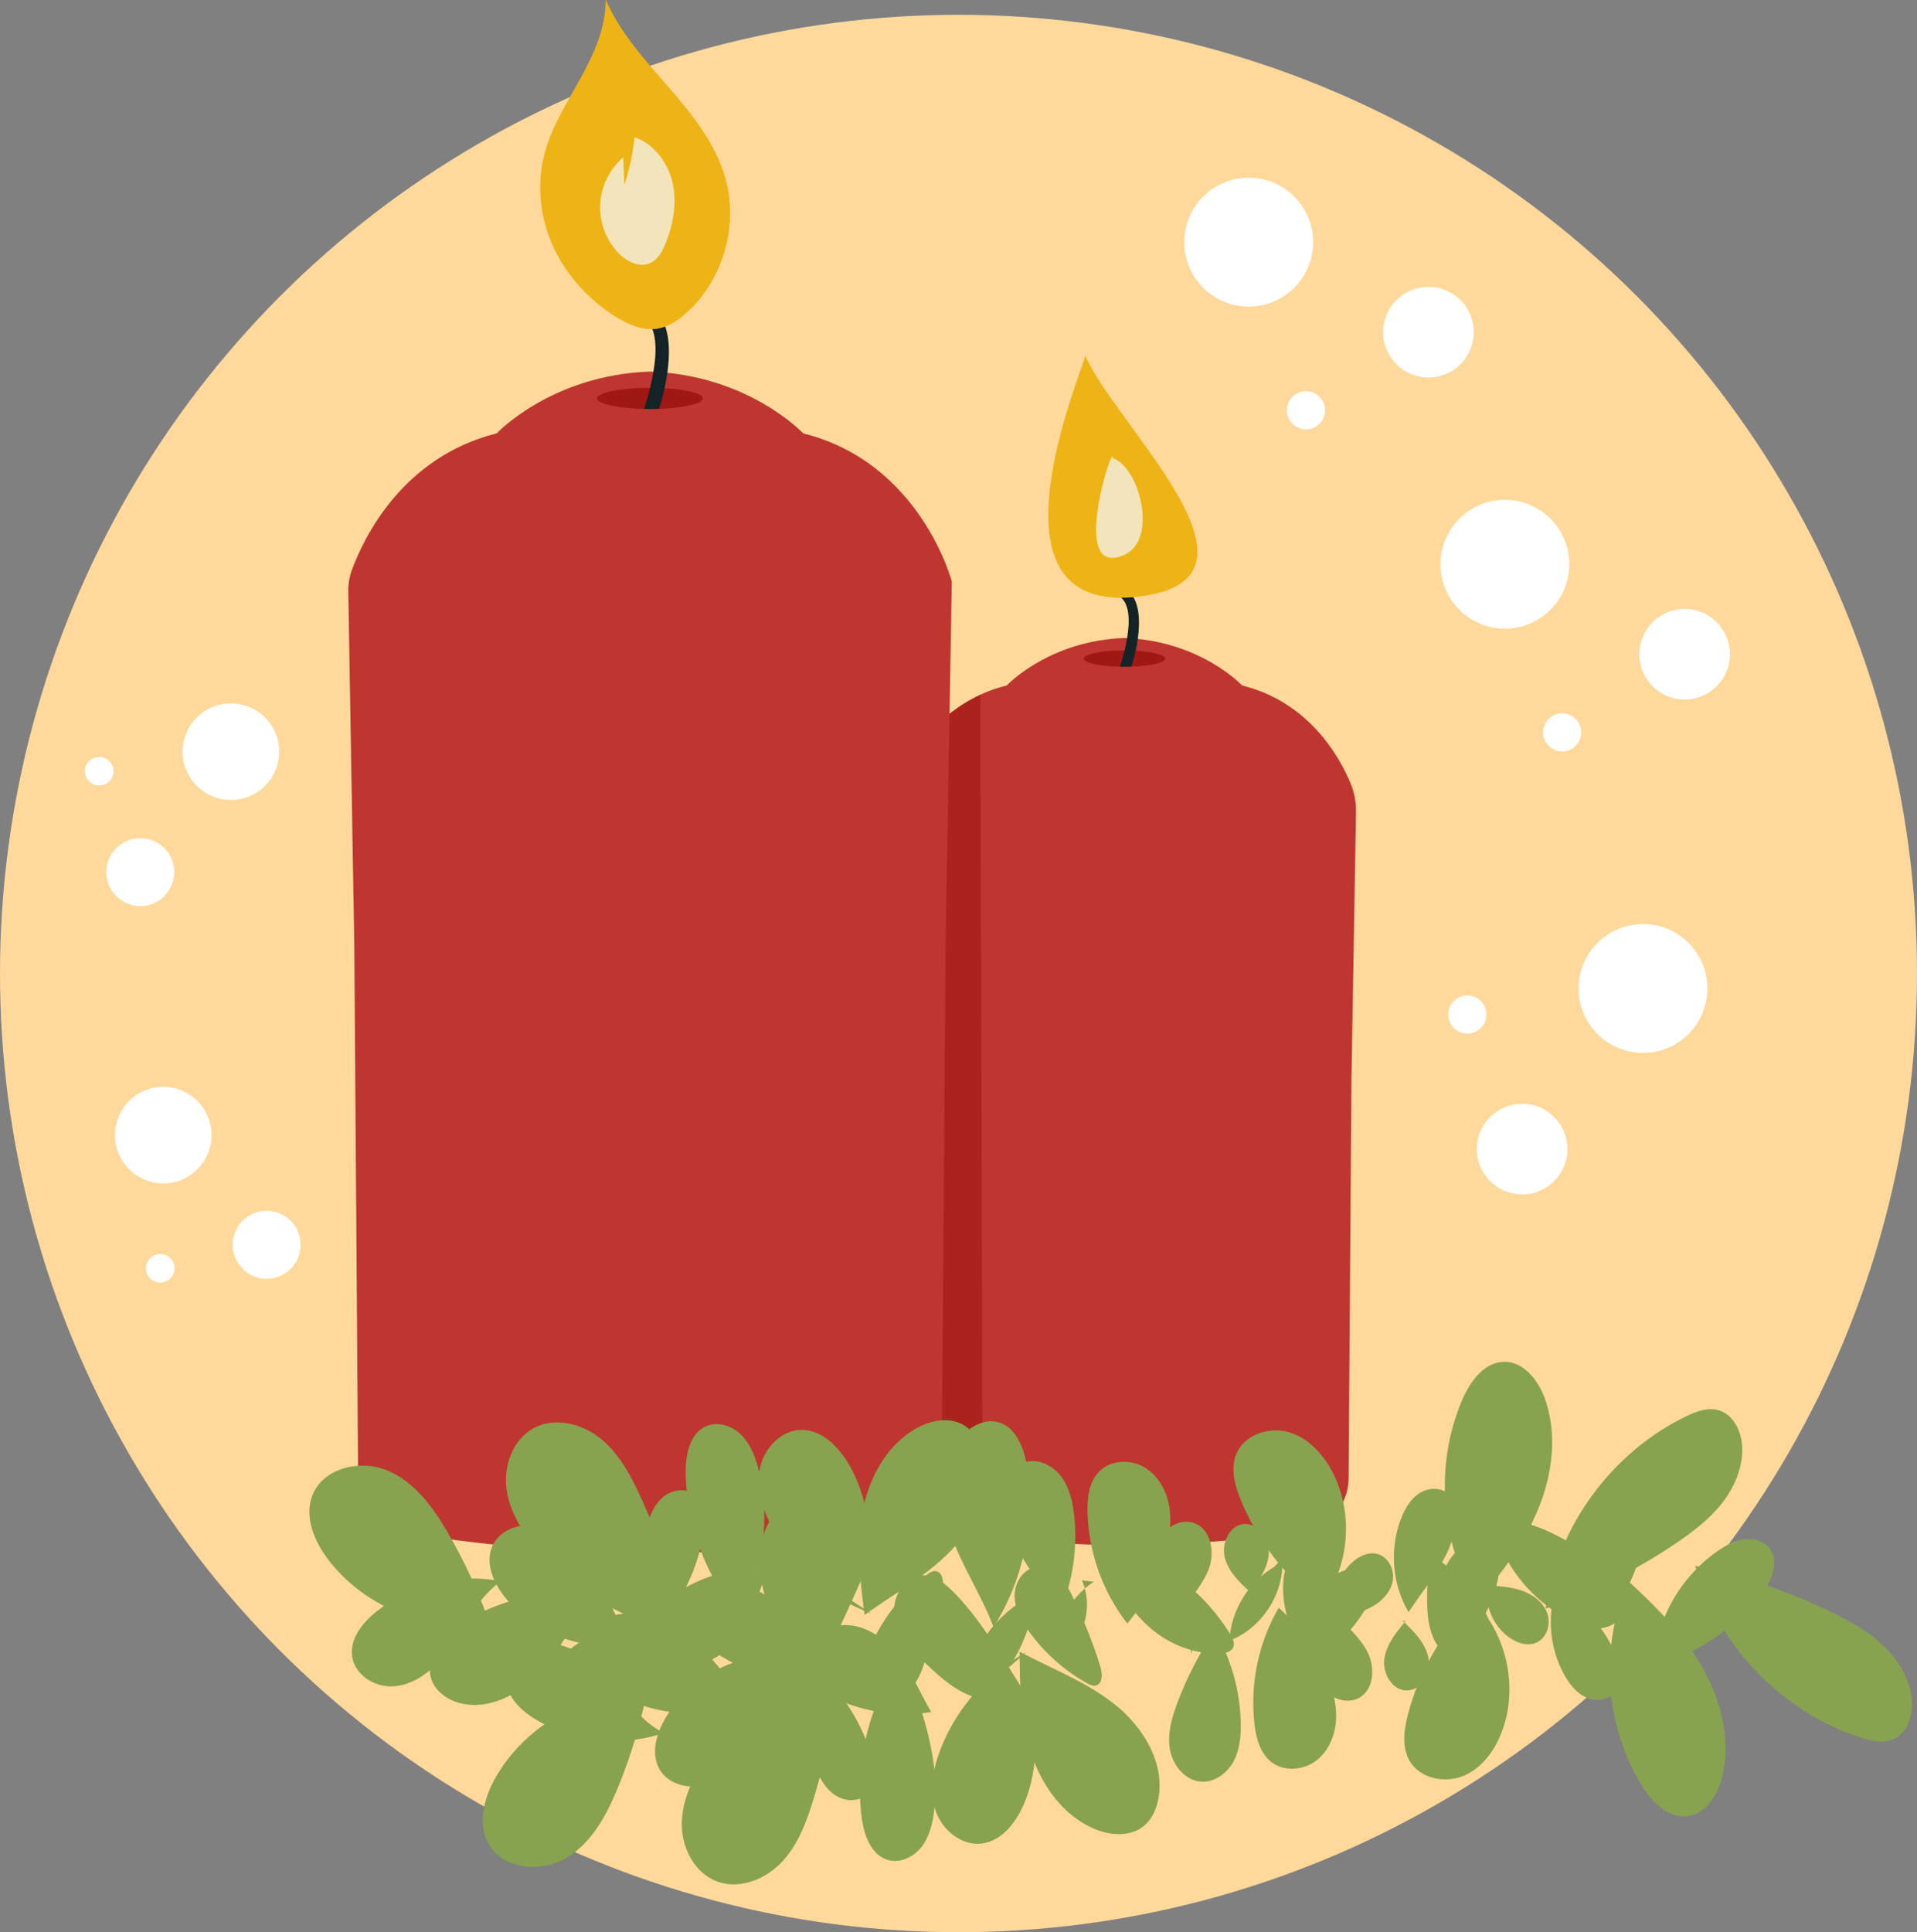 <?xml version="1.0" encoding="iso-8859-1"?>
<!-- Generator: Adobe Illustrator 18.1.0, SVG Export Plug-In . SVG Version: 6.00 Build 0)  -->
<!DOCTYPE svg PUBLIC "-//W3C//DTD SVG 1.1//EN" "http://www.w3.org/Graphics/SVG/1.1/DTD/svg11.dtd">
<svg version="1.1" xmlns="http://www.w3.org/2000/svg" xmlns:xlink="http://www.w3.org/1999/xlink" x="0px" y="0px"
	 viewBox="0 0 512 515.953" style="enable-background:new 0 0 512 515.953;" xml:space="preserve">
<rect x="0" y="0" width="512" height="515.953" fill="#808080" stroke="none"/>
<g id="_x23_candles">
	<g>
		<circle style="fill:#FFD99B;" cx="256" cy="259.953" r="256"/>
	</g>
	<g>
		<g>
			<g>
				<path style="fill:#BF352F;" d="M331.744,183.038c0,0-11.141-11.926-31.322-12.671l0-0.01c-0.036,0.001-0.07,0.004-0.106,0.005
					c-0.036-0.001-0.07-0.004-0.106-0.005l0,0.01c-20.182,0.745-31.322,12.671-31.322,12.671
					c-24.127,6.007-30.476,30.368-30.476,30.368l1.27,74.752l0.847,118.468c0,0,25.916,5.948,59.787,5.948
					c20.03,0,37.103-2.04,47.814-3.73c6.912-1.091,12.008-7.026,12.058-14.023l0.762-106.663l1.213-71.39
					c0.044-2.617-0.451-5.208-1.461-7.622C357.664,201.885,349.54,187.469,331.744,183.038z"/>
				<ellipse style="opacity:0.4;fill:#8E0906;" cx="300.316" cy="175.863" rx="10.846" ry="2.169"/>
				<g>
					<path style="opacity:0.4;fill:#8E0906;" d="M300.316,173.694c-5.99,0-10.846,0.971-10.846,2.169
						c0,1.116,4.215,2.034,9.634,2.155c0.272-0.812,0.771-2.398,1.241-4.324C300.335,173.694,300.326,173.694,300.316,173.694z"/>
					<path style="opacity:0.4;fill:#8E0906;" d="M311.162,175.863c0-0.99-3.319-1.823-7.85-2.083
						c-0.411,1.888-0.86,3.413-1.118,4.218C307.287,177.82,311.162,176.933,311.162,175.863z"/>
					<path style="fill:#132326;" d="M303.043,160.085c-0.933-1.981-2.438-3.331-4.474-4.009l-0.845,2.533
						c1.334,0.445,2.284,1.299,2.902,2.611c1.507,3.198,0.677,8.547-0.281,12.474c-0.47,1.926-0.969,3.512-1.241,4.324
						c0.398,0.009,0.802,0.014,1.212,0.014c0.641,0,1.266-0.013,1.877-0.035c0.259-0.805,0.707-2.33,1.118-4.218
						C304.195,169.725,304.887,164.001,303.043,160.085z"/>
				</g>
				<path style="fill:#EEB415;" d="M306.453,158.957c34.855-5.945-8.624-45.538-16.64-64.045
					C289.844,97.787,258.987,167.054,306.453,158.957z"/>
				<path style="fill:#F2E4BB;" d="M300.383,148.11c8.867-4.057,4.102-23.245-3.217-25.81
					C297.755,116.835,284.963,155.165,300.383,148.11z"/>
			</g>
			<path style="opacity:0.4;fill:#8E0906;" d="M262.463,410.22l-15.676-2.355l-12.572-0.575V191.719l19.391-1.13
				c0,0,2.899-2.125,3.914-2.753c1.04-0.643,4.304-2.328,4.304-2.328L262.463,410.22z"/>
			<g>
				<path style="fill:#BF352F;" d="M214.52,115.728c0,0-14.508-15.53-40.789-16.5l0-0.014c-0.047,0.002-0.091,0.005-0.138,0.007
					c-0.046-0.002-0.091-0.005-0.138-0.007l0,0.014c-26.281,0.97-40.789,16.5-40.789,16.5c-25.3,6.299-35.588,28.096-38.636,36.347
					c-0.697,1.887-1.039,3.878-1.005,5.889l1.608,94.655l1.023,143.208c0.047,6.538,4.766,12.103,11.211,13.203
					c13.438,2.293,37.864,5.609,66.726,5.609c44.544,0,77.789-5.658,77.789-5.658l1.171-156.363l1.654-97.345
					C254.206,155.274,245.938,123.55,214.52,115.728z"/>
				<ellipse style="opacity:0.4;fill:#8E0906;" cx="173.593" cy="106.384" rx="14.124" ry="2.825"/>
				<g>
					<path style="opacity:0.4;fill:#8E0906;" d="M173.593,103.559c-7.8,0-14.124,1.265-14.124,2.825
						c0,1.453,5.489,2.649,12.546,2.806c0.354-1.058,1.003-3.123,1.616-5.631C173.618,103.559,173.605,103.559,173.593,103.559z"/>
					<path style="opacity:0.4;fill:#8E0906;" d="M187.716,106.384c0-1.289-4.322-2.374-10.223-2.713
						c-0.536,2.458-1.12,4.444-1.456,5.492C182.67,108.932,187.716,107.777,187.716,106.384z"/>
					<path style="fill:#132326;" d="M177.144,85.837c-1.215-2.58-3.175-4.337-5.826-5.221l-1.1,3.298
						c1.737,0.579,2.974,1.692,3.779,3.4c1.963,4.165,0.882,11.131-0.366,16.245c-0.612,2.508-1.261,4.573-1.616,5.631
						c0.519,0.012,1.044,0.019,1.578,0.019c0.835,0,1.649-0.017,2.444-0.045c0.337-1.048,0.921-3.034,1.456-5.492
						C178.644,98.391,179.545,90.936,177.144,85.837z"/>
				</g>
				<path style="fill:#EEB415;" d="M183.449,83.402c9.639-8.759,13.782-23.114,10.291-35.662
					c-2.584-9.29-8.808-17.083-15.127-24.367S165.613,8.848,161.78,0c0.081,7.54-3.238,14.676-6.897,21.269
					c-3.659,6.592-7.786,13.083-9.582,20.406c-1.984,8.091-0.918,16.826,2.588,24.382s9.38,13.93,16.412,18.396
					c3.344,2.124,7.23,3.88,11.148,3.297C178.496,87.296,181.169,85.474,183.449,83.402z"/>
				<path style="fill:#EEB415;" d="M183.449,83.402c9.639-8.759,13.782-23.114,10.291-35.662
					c-2.584-9.29-8.808-17.083-15.127-24.367S165.613,8.848,161.78,0c0.081,7.54-3.238,14.676-6.897,21.269
					c-3.659,6.592-7.786,13.083-9.582,20.406c-1.984,8.091-0.918,16.826,2.588,24.382s9.38,13.93,16.412,18.396
					c3.344,2.124,7.23,3.88,11.148,3.297C178.496,87.296,181.169,85.474,183.449,83.402z"/>
				<path style="fill:#F2E4BB;" d="M173.68,70.242c2.03-0.929,3.191-3.071,4.038-5.137c2.099-5.122,3.138-10.834,1.928-16.236
					c-1.209-5.402-4.932-10.408-10.156-12.239c-0.465,4.317-1.384,8.585-2.735,12.711c-0.097-2.447-0.195-4.894-0.292-7.341
					c-3.621,3.082-5.903,7.685-6.163,12.433s1.504,9.573,4.765,13.033C167.278,69.813,170.748,71.584,173.68,70.242z"/>
			</g>
			<path style="fill:#8E0906;" d="M94.529,246.501"/>
		</g>
		<g>
			<path style="fill:#88A34F;" d="M119.632,409.295c4.465,7.673,8.192,15.775,11.113,24.159
				c-15.909,2.684-33.051-4.018-42.921-16.78c-3.853-4.982-6.691-11.658-4.347-17.503c2.918-7.277,12.87-9.535,20.088-6.476
				C110.784,395.753,115.688,402.519,119.632,409.295z"/>
			<path style="fill:#88A34F;" d="M159.017,420.737c3.411,5.804,6.259,11.932,8.49,18.273c-12.155,2.03-25.251-3.039-32.792-12.692
				c-2.943-3.768-5.112-8.818-3.321-13.239c2.229-5.504,9.832-7.212,15.348-4.898C152.258,410.494,156.005,415.611,159.017,420.737z
				"/>
			<path style="fill:#88A34F;" d="M185.148,419.463c-1.602,4.093-3.695,7.992-6.221,11.589c-5.942-6.391-8.255-15.948-5.894-24.349
				c0.796-2.831,2.177-5.636,4.568-7.349c2.391-1.712,5.956-2.011,8.177-0.085c2.094,1.816,2.44,4.92,2.282,7.687
				C187.815,411.248,186.715,415.46,185.148,419.463z"/>
			<path style="fill:#88A34F;" d="M262.279,387.124c3.163,9.219-1.278,19.558-7.993,26.622c-6.715,7.064-15.46,11.779-23.368,17.476
				c-1.2-8.96-2.232-18.097-0.671-27.001c1.56-8.905,6.075-17.685,13.777-22.42c4.076-2.506,9.517-3.686,13.566-1.138
				C259.885,382.109,261.398,384.558,262.279,387.124z"/>
			<path style="fill:#88A34F;" d="M465.299,386.222c0.284,5.471-1.994,10.848-5.375,15.158c-3.382,4.31-7.809,7.675-12.349,10.739
				c-10.776,7.273-22.499,13.142-34.779,17.412c3.112-21.87,17.683-41.78,37.586-51.362c2.667-1.284,5.672-2.413,8.528-1.637
				C462.902,377.618,465.084,382.09,465.299,386.222z"/>
			<path style="fill:#88A34F;" d="M331.439,400.648c-1.63-3.949-2.869-8.47-1.236-12.417c2.115-5.112,8.688-7.342,14.001-5.803
				c5.313,1.54,9.346,6.014,11.843,10.951c5.573,11.021,4.287,25.171-3.18,35.008C343.432,421.263,335.95,411.577,331.439,400.648z"
				/>
			<path style="fill:#88A34F;" d="M388.918,404.925c-0.078,9.675-7.426,17.466-12.705,25.574
				c-4.455-7.546-5.176-17.182-1.892-25.307c1.04-2.573,2.547-5.09,4.908-6.549c2.36-1.459,5.721-1.561,7.724,0.36
				C388.497,400.484,388.935,402.785,388.918,404.925z"/>
			<path style="fill:#88A34F;" d="M311.172,414.583c-1.984,6.924-5.448,13.421-10.092,18.927
				c-6.592-8.458-10.375-19.068-10.621-29.789c-0.088-3.846,0.413-8.041,3.106-10.788c2.982-3.043,8.104-3.351,11.827-1.278
				c3.723,2.072,6.078,6.113,6.846,10.305S312.346,410.486,311.172,414.583z"/>
			<path style="fill:#88A34F;" d="M171.585,400.798c5.091,11.238,9.577,23.009,10.33,35.324
				c-14.255-3.051-27.508-10.616-37.385-21.337c-4.384-4.759-8.218-10.371-9.196-16.768s1.541-13.648,7.248-16.698
				c5.79-3.094,13.264-1.088,18.263,3.168S168.876,394.818,171.585,400.798z"/>
			<path style="fill:#88A34F;" d="M257.196,383.163c2.333-2.427,5.718-4.193,9.013-3.505c4.998,1.044,7.271,6.844,8.066,11.888
				c2.323,14.753-0.912,30.315-8.922,42.92c-3.231-8.658-8.591-16.423-11.554-25.176
				C250.836,400.537,250.792,389.826,257.196,383.163z"/>
			<path style="fill:#88A34F;" d="M188.747,380.777c3.041-1.241,6.675-0.063,9.055,2.201s3.7,5.422,4.585,8.584
				c3.868,13.817,0.54,28.507-2.792,42.463c-10.25-10.925-16.238-25.749-16.453-40.728
				C183.072,388.429,184.239,382.618,188.747,380.777z"/>
			<path style="fill:#88A34F;" d="M412.647,373.556c3.333,9.436,2.016,20.047-1.786,29.304c-3.802,9.257-9.918,17.365-16.314,25.062
				c-9.873-15.969-11.432-36.782-4.048-54.044c2.112-4.939,5.861-10.181,11.232-10.245
				C406.988,363.57,410.897,368.599,412.647,373.556z"/>
			<path style="fill:#88A34F;" d="M94.086,442.519c0.777,4.619,5.619,7.812,10.303,7.787c4.684-0.025,9.031-2.66,12.262-6.052
				c3.231-3.392,5.552-7.524,8.048-11.488c2.496-3.964,5.283-7.886,9.141-10.542c-11.499-2.223-23.903,0.759-33.136,7.965
				C96.839,433.207,93.273,437.684,94.086,442.519z"/>
			<path style="fill:#88A34F;" d="M123.19,454.86c7.671,1.763,15.608-2.504,20.954-8.281c5.346-5.777,8.843-12.984,13.33-19.451
				c-12.632-3.098-26.657,0.165-36.625,8.519c-3.586,3.005-6.88,7.399-5.87,11.968C115.81,451.377,119.435,453.997,123.19,454.86z"
				/>
			<path style="fill:#88A34F;" d="M151.745,460.633c7.692-0.075,14.952-4.645,19.252-11.022c4.301-6.377,5.849-14.341,5.366-22.018
				c-10.99,3.567-21.177,9.583-29.607,17.485c-2.796,2.621-5.61,6.167-4.684,9.885C143.047,458.88,147.709,460.672,151.745,460.633z
				"/>
			<path style="fill:#88A34F;" d="M173.639,434.704c-0.483,5.795,5.858,10.492,11.644,9.901c5.785-0.591,10.534-5.034,13.445-10.068
				c2.912-5.034,4.41-10.74,6.626-16.116c-8.458-0.177-16.953,2.131-24.159,6.564C177.565,427.217,173.993,430.456,173.639,434.704z
				"/>
			<path style="fill:#88A34F;" d="M225.178,425.932c0.297-2.258,0.437-4.537,0.414-6.816c-4.031-0.387-8.064,1.164-11.353,3.526
				c-3.289,2.363-5.936,5.496-8.468,8.657c-3.2,3.995-6.406,8.431-6.666,13.544s3.845,10.729,8.923,10.082
				c3.043-0.388,5.412-2.781,7.289-5.207c5.79-7.486,10.242-17.888,14.121-26.527c4.589-10.219,2.649-23.544-3.137-32.862
				c-2.745-4.42-7.054-8.547-12.257-8.517c-5.56,0.032-10.161,5.109-11.15,10.58c-0.989,5.471,0.914,11.084,3.612,15.945
				c5.716,10.3,15.209,18.448,26.256,22.535"/>
			<path style="fill:#88A34F;" d="M247.122,443.271c1.964-6.243,3.62-12.594,4.641-19.058c0.297-1.881-0.004-4.517-1.899-4.699
				c-0.848-0.081-1.625,0.439-2.304,0.953c-5.568,4.213-10.201,9.656-13.47,15.825c-1.62,3.058-2.936,6.475-2.483,9.906
				c0.452,3.431,3.192,6.758,6.652,6.814c2.362,0.038,4.55-1.423,5.967-3.313C245.641,447.809,246.413,445.525,247.122,443.271z"/>
			<path style="fill:#88A34F;" d="M286.879,404.46c0.975,8.554-0.263,17.35-3.562,25.302c-4.837-5.391-9.032-11.356-12.471-17.731
				c-2.046-3.792-3.864-7.922-3.667-12.226c0.198-4.304,2.985-8.762,7.221-9.554c3.489-0.652,7.082,1.343,9.169,4.214
				C285.656,397.337,286.476,400.934,286.879,404.46z"/>
			<path style="fill:#88A34F;" d="M315.572,430.435c-2.235-2.876-4.501-5.805-5.822-9.199s-1.587-7.383,0.151-10.584
				c1.738-3.201,5.818-5.22,9.208-3.889c4.31,1.693,5.391,7.586,3.825,11.943S318.006,426.497,315.572,430.435z"/>
			<path style="fill:#88A34F;" d="M334.072,425.281c-2.883-2.62-5.9-5.453-6.913-9.215c-1.013-3.762,1.004-8.603,4.87-9.083
				c4.032-0.5,7.189,4.098,6.826,8.144s-3.042,7.457-5.609,10.606"/>
			<path style="fill:#88A34F;" d="M356.607,429.479c-0.538-4.447,1.153-9.108,4.416-12.176c1.843-1.733,4.425-3.002,6.871-2.358
				c2.913,0.767,4.6,4.173,4.088,7.142c-0.512,2.969-2.771,5.402-5.401,6.872c-2.63,1.47-5.624,2.124-8.569,2.76"/>
			<path style="fill:#88A34F;" d="M276.601,425.474c-5.326,2.57-9.972,6.532-13.352,11.384c-1.148,1.649-2.18,3.482-2.302,5.488
				s0.903,4.201,2.799,4.867c2.841,0.999,5.582-1.7,7.134-4.281c3.382-5.624,5.281-12.131,5.457-18.692"/>
			<path style="fill:#88A34F;" d="M292.173,422.355c-6.769,4.265-10.751,12.578-9.833,20.525c6.928-4.016,9.962-13.604,6.606-20.875
				"/>
			<path style="fill:#88A34F;" d="M340.396,418.347c-6.954,4.034-11.642,11.724-12.042,19.753
				c8.759-3.313,14.788-12.747,14.114-22.087"/>
			<path style="fill:#88A34F;" d="M419.392,432.742c-6.612-3.363-12.261-8.593-16.124-14.926c-1.087-1.782-2.056-3.725-2.142-5.81
				c-0.086-2.085,0.919-4.337,2.839-5.155c1.701-0.725,3.656-0.205,5.4,0.411c7.302,2.577,14.042,6.734,19.624,12.101
				c3.339,3.211,6.42,8.193,4.066,12.183c-1.284,2.176-3.927,3.286-6.453,3.288C424.076,434.835,421.644,433.887,419.392,432.742z"
				/>
			<path style="fill:#88A34F;" d="M397.143,441.457c-2.823,3.546-8.864,2.785-11.981-0.507c-3.116-3.292-3.922-8.132-3.999-12.664
				s0.418-9.146-0.686-13.542c6.401,2.467,11.253,7.848,14.975,13.611C398.009,432.317,400.079,437.768,397.143,441.457z"/>
			<path style="fill:#88A34F;" d="M345.854,436.767c-2.498-4.679-3.566-10.11-3.024-15.386c0.184-1.788,0.827-3.883,2.556-4.374
				c1.332-0.378,2.7,0.397,3.817,1.215c5.171,3.786,9.095,9.247,11.031,15.356c0.783,2.47,1.197,5.338-0.213,7.511
				c-1.627,2.507-5.264,3.11-8.023,1.961S347.262,439.404,345.854,436.767z"/>
			<path style="fill:#88A34F;" d="M301.647,417.403c8.189-0.079,15.606,5.02,21.067,11.124c2.164,2.419,4.119,5.024,5.836,7.778
				c0.704,1.129,1.38,2.556,0.748,3.727c-0.592,1.095-2.021,1.371-3.265,1.437c-12.145,0.646-24.134-8.148-27.167-19.925
				c-0.306-1.187-0.46-2.63,0.433-3.469C299.906,417.503,300.813,417.411,301.647,417.403z"/>
			<path style="fill:#88A34F;" d="M218.323,421.832c-3.176,4.654-6.955,8.896-11.211,12.588c-1.789-4.59-3.465-9.281-4.033-14.175
				c-0.569-4.894,0.05-10.06,2.595-14.278c2.199-3.645,6.385-6.557,10.539-5.631c4.164,0.928,6.751,5.48,6.692,9.746
				S220.728,418.308,218.323,421.832z"/>
		</g>
		<g>
			<path style="fill:#88A34F;" d="M164.974,477.485c3.388-8.206,5.987-16.737,7.749-25.438
				c-16.126-0.512-32.206,8.443-40.263,22.421c-3.145,5.456-5.055,12.455-1.944,17.93c3.873,6.816,14.039,7.71,20.779,3.705
				C158.035,492.098,161.982,484.732,164.974,477.485z"/>
			<path style="fill:#88A34F;" d="M202.495,461.128c2.597-6.211,4.591-12.668,5.945-19.252c-12.317-0.371-24.61,6.42-30.778,17.003
				c-2.408,4.131-3.874,9.427-1.503,13.566c2.952,5.153,10.716,5.818,15.868,2.782C197.18,472.189,200.202,466.613,202.495,461.128z
				"/>
			<path style="fill:#88A34F;" d="M228.558,458.862c-2.14-3.839-4.74-7.42-7.729-10.643c-5.025,7.134-6.027,16.917-2.553,24.921
				c1.171,2.698,2.918,5.291,5.518,6.665c2.6,1.374,6.173,1.189,8.114-1.02c1.829-2.082,1.753-5.204,1.223-7.924
				C232.309,466.642,230.651,462.616,228.558,458.862z"/>
			<path style="fill:#88A34F;" d="M309.349,480.491c1.889-9.561-3.907-19.206-11.514-25.299
				c-7.607-6.093-16.909-9.584-25.514-14.161c0.021,9.04,0.232,18.232,2.98,26.845c2.748,8.613,8.407,16.703,16.677,20.354
				c4.377,1.933,9.928,2.368,13.595-0.704C307.654,485.783,308.823,483.153,309.349,480.491z"/>
			<path style="fill:#88A34F;" d="M510.632,453.974c-0.457-5.459-3.44-10.479-7.372-14.293c-3.932-3.814-8.773-6.55-13.686-8.974
				c-11.66-5.752-24.067-9.984-36.811-12.557c6.037,21.249,23.162,39.01,44.177,45.817c2.816,0.912,5.945,1.625,8.671,0.47
				C509.419,462.824,510.977,458.098,510.632,453.974z"/>
			<path style="fill:#88A34F;" d="M376.05,457.753c-1.082,4.133-1.699,8.779,0.452,12.47c2.786,4.78,9.599,6.102,14.656,3.859
				c5.057-2.243,8.449-7.221,10.256-12.45c4.034-11.673,0.85-25.519-7.877-34.258C385.15,435.708,379.044,446.315,376.05,457.753z"
				/>
			<path style="fill:#88A34F;" d="M432.425,445.755c-1.384-9.576-9.716-16.303-16.042-23.624
				c-3.396,8.079-2.809,17.724,1.542,25.331c1.378,2.409,3.211,4.699,5.747,5.826c2.536,1.127,5.88,0.774,7.605-1.4
				C432.607,450.213,432.731,447.873,432.425,445.755z"/>
			<path style="fill:#88A34F;" d="M354.087,446.683c-2.901-6.593-7.21-12.562-12.555-17.391c-5.39,9.271-7.705,20.294-6.502,30.95
				c0.432,3.822,1.495,7.911,4.534,10.27c3.366,2.613,8.482,2.226,11.891-0.33c3.409-2.556,5.197-6.878,5.392-11.134
				C357.043,454.79,355.803,450.583,354.087,446.683z"/>
			<path style="fill:#88A34F;" d="M217.639,479.186c3.527-11.823,6.383-24.091,5.466-36.395
				c-13.712,4.948-25.823,14.232-34.162,26.189c-3.702,5.307-6.742,11.386-6.848,17.856s3.369,13.315,9.436,15.567
				c6.155,2.284,13.289-0.713,17.668-5.605C213.579,491.907,215.762,485.478,217.639,479.186z"/>
			<path style="fill:#88A34F;" d="M237.347,496.707c3.18,0.819,6.622-0.839,8.675-3.403s2.934-5.871,3.384-9.125
				c1.967-14.213-3.313-28.319-8.5-41.698c-8.681,12.209-12.613,27.706-10.803,42.576
				C230.692,489.892,232.632,495.492,237.347,496.707z"/>
			<path style="fill:#88A34F;" d="M460.172,473.634c2.028-9.8-0.709-20.135-5.726-28.795s-12.171-15.867-19.548-22.63
				c-7.626,17.156-6.361,37.989,3.285,54.096c2.76,4.608,7.182,9.296,12.513,8.634C455.913,484.292,459.107,478.781,460.172,473.634
				z"/>
			<path style="fill:#88A34F;" d="M135.177,448.014c0.146-4.682,4.513-8.499,9.158-9.107c4.645-0.608,9.307,1.417,12.966,4.341
				c3.659,2.924,6.517,6.705,9.525,10.296s6.299,7.1,10.481,9.211c-11.094,3.755-23.786,2.476-33.908-3.418
				C139.161,456.87,135.023,452.916,135.177,448.014z"/>
			<path style="fill:#88A34F;" d="M162.348,431.857c7.363-2.782,15.803,0.374,21.88,5.376c6.077,5.002,10.515,11.671,15.834,17.473
				c-12.098,4.775-26.435,3.436-37.44-3.496c-3.959-2.494-7.816-6.403-7.432-11.065
				C155.506,436.305,158.744,433.219,162.348,431.857z"/>
			<path style="fill:#88A34F;" d="M189.903,422.579c7.631-0.964,15.442,2.584,20.564,8.322c5.122,5.738,7.732,13.42,8.289,21.092
				c-11.371-2.05-22.277-6.636-31.696-13.328c-3.124-2.219-6.391-5.353-5.976-9.162C181.521,425.49,185.898,423.085,189.903,422.579
				z"/>
			<path style="fill:#88A34F;" d="M215.097,445.314c-1.261-5.677,4.388-11.187,10.2-11.382s11.117,3.566,14.682,8.161
				s5.819,10.046,8.741,15.074c-8.357,1.317-17.086,0.177-24.824-3.242C219.997,452.202,216.021,449.475,215.097,445.314z"/>
			<path style="fill:#88A34F;" d="M267.348,447.047c0.599,2.198,1.046,4.437,1.33,6.698c-3.942,0.927-8.147-0.064-11.725-1.961
				c-3.578-1.897-6.624-4.644-9.559-7.434c-3.71-3.527-7.486-7.489-8.434-12.52c-0.948-5.03,2.362-11.15,7.48-11.194
				c3.067-0.027,5.738,2.025,7.925,4.176c6.748,6.635,12.563,16.341,17.573,24.378c5.927,9.506,5.803,22.971,1.329,32.984
				c-2.123,4.75-5.836,9.421-10.995,10.094c-5.513,0.719-10.757-3.69-12.476-8.978s-0.59-11.106,1.426-16.287
				c4.273-10.977,12.579-20.332,22.974-25.874"/>
			<path style="fill:#88A34F;" d="M286.75,426.904c2.789,5.92,5.287,11.99,7.172,18.257c0.548,1.824,0.606,4.476-1.248,4.912
				c-0.829,0.195-1.67-0.216-2.412-0.633c-6.086-3.423-11.411-8.19-15.483-13.861c-2.018-2.811-3.783-6.019-3.798-9.48
				c-0.015-3.461,2.251-7.127,5.672-7.65c2.335-0.357,4.7,0.796,6.359,2.477S285.743,424.767,286.75,426.904z"/>
			<path style="fill:#88A34F;" d="M331.383,459.992c-0.189-8.607-2.603-17.156-6.945-24.589c-4.065,5.995-7.417,12.472-9.963,19.252
				c-1.515,4.034-2.759,8.371-1.982,12.609c0.777,4.238,4.141,8.279,8.444,8.492c3.545,0.175,6.836-2.287,8.516-5.414
				S331.46,463.541,331.383,459.992z"/>
			<path style="fill:#88A34F;" d="M356.307,430.381c-1.827,3.151-3.676,6.359-4.527,9.901c-0.851,3.542-0.576,7.529,1.578,10.466
				c2.154,2.937,6.47,4.387,9.649,2.61c4.042-2.259,4.318-8.244,2.178-12.35C363.045,436.903,359.25,433.955,356.307,430.381z"/>
			<path style="fill:#88A34F;" d="M375.333,432.99c-2.503,2.986-5.11,6.2-5.606,10.064c-0.496,3.864,2.156,8.389,6.052,8.342
				c4.063-0.049,6.57-5.031,5.664-8.991c-0.906-3.961-4.021-6.978-6.99-9.752"/>
			<path style="fill:#88A34F;" d="M397.095,425.789c0.068,4.479,2.372,8.869,6.019,11.468c2.06,1.468,4.79,2.377,7.126,1.409
				c2.783-1.153,3.995-4.756,3.087-7.628s-3.475-4.979-6.279-6.08c-2.804-1.101-5.86-1.345-8.863-1.578"/>
			<path style="fill:#88A34F;" d="M318.362,440.558c-5.624-1.828-10.763-5.126-14.767-9.477c-1.361-1.479-2.63-3.156-3.022-5.127
				c-0.392-1.971,0.328-4.284,2.116-5.2c2.681-1.373,5.76,0.931,7.646,3.279c4.11,5.116,6.871,11.307,7.931,17.784"/>
			<path style="fill:#88A34F;" d="M458.865,414.079c-6.097,4.225-10.989,10.17-13.961,16.966c-0.836,1.912-1.534,3.968-1.338,6.046
				c0.197,2.078,1.496,4.173,3.509,4.724c1.784,0.489,3.65-0.291,5.295-1.136c6.887-3.54,13.005-8.568,17.811-14.64
				c2.875-3.632,5.255-8.985,2.384-12.62c-1.566-1.983-4.335-2.726-6.838-2.386C463.223,411.372,460.941,412.64,458.865,414.079z"/>
			<path style="fill:#88A34F;" d="M435.642,408.447c-3.276-3.133-9.159-1.563-11.802,2.119s-2.789,8.587-2.253,13.088
				c0.536,4.501,1.649,9.006,1.148,13.51c6.01-3.308,10.091-9.296,13-15.508C437.735,417.387,439.05,411.706,435.642,408.447z"/>
			<path style="fill:#88A34F;" d="M385.456,420.018c-1.844,4.973-2.168,10.499-0.919,15.654c0.423,1.747,1.344,3.736,3.124,3.989
				c1.371,0.195,2.622-0.758,3.618-1.719c4.613-4.449,7.763-10.391,8.857-16.705c0.442-2.553,0.465-5.451-1.225-7.414
				c-1.95-2.265-5.635-2.371-8.214-0.86C388.118,414.474,386.495,417.216,385.456,420.018z"/>
			<path style="fill:#88A34F;" d="M344.268,445.174c8.125-1.028,14.786-7.081,19.372-13.866c1.818-2.689,3.403-5.534,4.733-8.494
				c0.545-1.214,1.023-2.719,0.238-3.794c-0.734-1.005-2.188-1.085-3.429-0.983c-12.121,1-22.813,11.332-24.228,23.411
				c-0.143,1.217-0.101,2.668,0.897,3.379C342.53,445.31,343.441,445.279,344.268,445.174z"/>
		</g>
	</g>
	<g>
		<circle style="fill:#FFFFFF;" cx="381.511" cy="88.7" r="12.103"/>
		<circle style="fill:#FFFFFF;" cx="348.8" cy="109.563" r="5.096"/>
		<circle style="fill:#FFFFFF;" cx="333.509" cy="64.662" r="17.205"/>
	</g>
	<g>
		<circle style="fill:#FFFFFF;" cx="449.931" cy="174.697" r="12.103"/>
		<circle style="fill:#FFFFFF;" cx="417.22" cy="195.559" r="5.096"/>
		<circle style="fill:#FFFFFF;" cx="401.93" cy="150.658" r="17.205"/>
	</g>
	<g>
		<circle style="fill:#FFFFFF;" cx="37.463" cy="232.876" r="9.075"/>
		<circle style="fill:#FFFFFF;" cx="26.489" cy="205.935" r="3.821"/>
		<circle style="fill:#FFFFFF;" cx="61.67" cy="200.715" r="12.901"/>
	</g>
	<g>
		<circle style="fill:#FFFFFF;" cx="406.528" cy="306.839" r="12.103"/>
		<circle style="fill:#FFFFFF;" cx="391.892" cy="270.908" r="5.096"/>
		<circle style="fill:#FFFFFF;" cx="438.812" cy="263.946" r="17.205"/>
	</g>
	<g>
		<circle style="fill:#FFFFFF;" cx="71.214" cy="332.39" r="9.075"/>
		<circle style="fill:#FFFFFF;" cx="42.808" cy="338.662" r="3.821"/>
		<circle style="fill:#FFFFFF;" cx="43.597" cy="303.105" r="12.901"/>
	</g>
</g>
<g id="Livello_1">
</g>
</svg>
